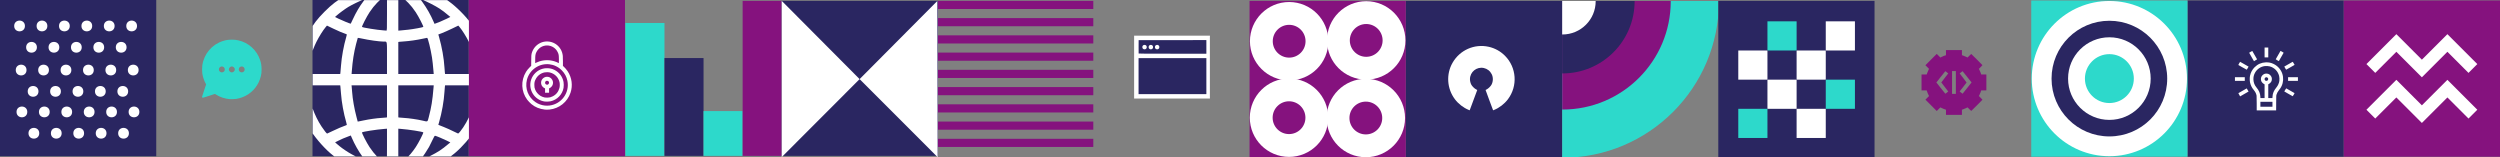 <?xml version="1.0" encoding="UTF-8" standalone="no"?>
<!-- Created with Inkscape (http://www.inkscape.org/) -->

<svg
   width="420.593mm"
   height="26.453mm"
   viewBox="0 0 420.593 26.453"
   version="1.1"
   id="svg49897"
   inkscape:version="1.1 (c68e22c387, 2021-05-23)"
   xmlns:inkscape="http://www.inkscape.org/namespaces/inkscape"
   xmlns:sodipodi="http://sodipodi.sourceforge.net/DTD/sodipodi-0.dtd"
   xmlns="http://www.w3.org/2000/svg"
   xmlns:svg="http://www.w3.org/2000/svg">
  <rect x="0" y="0" width="420.593" height="26.453" fill="#808080" stroke="none"/>
  <sodipodi:namedview
     id="namedview49899"
     pagecolor="#ffffff"
     bordercolor="#666666"
     borderopacity="1.0"
     inkscape:pageshadow="2"
     inkscape:pageopacity="0.0"
     inkscape:pagecheckerboard="0"
     inkscape:document-units="mm"
     showgrid="false"
     fit-margin-top="0"
     fit-margin-left="0"
     fit-margin-right="0"
     fit-margin-bottom="0"
     inkscape:zoom="0.72337262"
     inkscape:cx="651.11671"
     inkscape:cy="89.165665"
     inkscape:window-width="2400"
     inkscape:window-height="1271"
     inkscape:window-x="2391"
     inkscape:window-y="-9"
     inkscape:window-maximized="1"
     inkscape:current-layer="layer1" />
  <defs
     id="defs49894">
    <clipPath
       clipPathUnits="userSpaceOnUse"
       id="clipPath353862">
      <rect
         style="fill:none;fill-opacity:1;stroke:#e2c015;stroke-width:0.49;stroke-linecap:round;stroke-linejoin:round;stroke-miterlimit:4;stroke-dasharray:none;stroke-opacity:0;paint-order:markers stroke fill"
         id="rect353864"
         width="37.187"
         height="37.187"
         x="180.567"
         y="183.068" />
    </clipPath>
    <clipPath
       clipPathUnits="userSpaceOnUse"
       id="clipPath353858">
      <rect
         style="fill:none;fill-opacity:1;stroke:#e2c015;stroke-width:0.49;stroke-linecap:round;stroke-linejoin:round;stroke-miterlimit:4;stroke-dasharray:none;stroke-opacity:0;paint-order:markers stroke fill"
         id="rect353860"
         width="37.187"
         height="37.187"
         x="180.567"
         y="183.068" />
    </clipPath>
    <clipPath
       clipPathUnits="userSpaceOnUse"
       id="clipPath353854">
      <rect
         style="fill:none;fill-opacity:1;stroke:#e2c015;stroke-width:0.49;stroke-linecap:round;stroke-linejoin:round;stroke-miterlimit:4;stroke-dasharray:none;stroke-opacity:0;paint-order:markers stroke fill"
         id="rect353856"
         width="37.187"
         height="37.187"
         x="180.567"
         y="183.068" />
    </clipPath>
    <clipPath
       clipPathUnits="userSpaceOnUse"
       id="clipPath353850">
      <rect
         style="fill:none;fill-opacity:1;stroke:#e2c015;stroke-width:0.49;stroke-linecap:round;stroke-linejoin:round;stroke-miterlimit:4;stroke-dasharray:none;stroke-opacity:0;paint-order:markers stroke fill"
         id="rect353852"
         width="37.187"
         height="37.187"
         x="180.567"
         y="183.068" />
    </clipPath>
    <clipPath
       clipPathUnits="userSpaceOnUse"
       id="clipPath371594">
      <rect
         style="fill:#85127e;fill-opacity:1;stroke:none;stroke-width:0.99;stroke-linecap:round;stroke-linejoin:round;stroke-miterlimit:4;stroke-dasharray:none;stroke-opacity:1;paint-order:markers stroke fill"
         id="rect371596"
         width="37.187"
         height="37.187"
         x="217.754"
         y="145.88" />
    </clipPath>
  </defs>
  <g
     inkscape:label="Calque 1"
     inkscape:groupmode="layer"
     id="layer1"
     transform="translate(16.307,-124.762)">
    <circle
       style="fill:#2dd9cb;fill-opacity:1;stroke:none;stroke-width:5;stroke-linecap:round;stroke-linejoin:round;stroke-miterlimit:4;stroke-dasharray:none;stroke-opacity:1;paint-order:markers stroke fill"
       id="path329165"
       cx="180.625"
       cy="183.126"
       r="37.246"
       clip-path="url(#clipPath353862)"
       transform="matrix(0.707,0,0,0.707,118.847,-4.502)" />
    <rect
       style="fill:#2a2661;fill-opacity:1;stroke:none;stroke-width:0.7;stroke-linecap:round;stroke-linejoin:round;stroke-miterlimit:4;stroke-dasharray:none;stroke-opacity:1;paint-order:markers stroke fill"
       id="rect291252"
       width="26.287"
       height="26.287"
       x="-16.307"
       y="124.762" />
    <rect
       style="fill:#2a2661;fill-opacity:1;stroke:none;stroke-width:0.7;stroke-linecap:round;stroke-linejoin:round;stroke-miterlimit:4;stroke-dasharray:none;stroke-opacity:1;paint-order:markers stroke fill"
       id="rect291252-4"
       width="26.287"
       height="26.287"
       x="220.199"
       y="124.905" />
    <rect
       style="fill:#2a2661;fill-opacity:1;stroke:none;stroke-width:0.7;stroke-linecap:round;stroke-linejoin:round;stroke-miterlimit:4;stroke-dasharray:none;stroke-opacity:1;paint-order:markers stroke fill"
       id="rect291252-4-3"
       width="26.287"
       height="26.287"
       x="351.712"
       y="124.84" />
    <rect
       style="fill:#2a2661;fill-opacity:1;stroke:none;stroke-width:0.7;stroke-linecap:round;stroke-linejoin:round;stroke-miterlimit:4;stroke-dasharray:none;stroke-opacity:1;paint-order:markers stroke fill"
       id="rect291252-4-6"
       width="26.287"
       height="26.287"
       x="36.267"
       y="124.762" />
    <rect
       style="fill:#2dd9cb;fill-opacity:1;stroke:none;stroke-width:0.7;stroke-linecap:round;stroke-linejoin:round;stroke-miterlimit:4;stroke-dasharray:none;stroke-opacity:1;paint-order:markers stroke fill"
       id="rect291252-4-6-7-6"
       width="26.287"
       height="26.287"
       x="325.425"
       y="124.84" />
    <rect
       style="fill:#85127e;fill-opacity:1;stroke:none;stroke-width:0.7;stroke-linecap:round;stroke-linejoin:round;stroke-miterlimit:4;stroke-dasharray:none;stroke-opacity:1;paint-order:markers stroke fill"
       id="rect291252-4-6-3"
       width="26.287"
       height="26.287"
       x="62.554"
       y="124.762" />
    <rect
       style="fill:#85127e;fill-opacity:1;stroke:none;stroke-width:0.7;stroke-linecap:round;stroke-linejoin:round;stroke-miterlimit:4;stroke-dasharray:none;stroke-opacity:1;paint-order:markers stroke fill"
       id="rect291252-4-6-3-5"
       width="26.287"
       height="26.287"
       x="378"
       y="124.84" />
    <rect
       style="fill:#2a2661;fill-opacity:1;stroke:none;stroke-width:0.7;stroke-linecap:round;stroke-linejoin:round;stroke-miterlimit:4;stroke-dasharray:none;stroke-opacity:1;paint-order:markers stroke fill"
       id="rect291252-4-7"
       width="26.287"
       height="26.287"
       x="272.773"
       y="124.905" />
    <rect
       style="fill:#85127e;fill-opacity:1;stroke:none;stroke-width:0.7;stroke-linecap:round;stroke-linejoin:round;stroke-miterlimit:4;stroke-dasharray:none;stroke-opacity:1;paint-order:markers stroke fill"
       id="rect291252-7"
       width="26.287"
       height="26.287"
       x="193.912"
       y="124.905" />
    <circle
       style="fill:none;fill-opacity:1;stroke:#ffffff;stroke-width:3.839;stroke-linecap:round;stroke-linejoin:round;stroke-miterlimit:4;stroke-dasharray:none;stroke-opacity:1;paint-order:markers stroke fill"
       id="path296424"
       cx="200.577"
       cy="131.698"
       r="4.678" />
    <circle
       style="fill:none;fill-opacity:1;stroke:#ffffff;stroke-width:3.839;stroke-linecap:round;stroke-linejoin:round;stroke-miterlimit:4;stroke-dasharray:none;stroke-opacity:1;paint-order:markers stroke fill"
       id="path296424-7"
       cx="213.477"
       cy="144.617"
       r="4.678" />
    <circle
       style="fill:none;fill-opacity:1;stroke:#ffffff;stroke-width:3.839;stroke-linecap:round;stroke-linejoin:round;stroke-miterlimit:4;stroke-dasharray:none;stroke-opacity:1;paint-order:markers stroke fill"
       id="path296424-7-6"
       cx="213.541"
       cy="131.561"
       r="4.678" />
    <circle
       style="fill:none;fill-opacity:1;stroke:#ffffff;stroke-width:3.839;stroke-linecap:round;stroke-linejoin:round;stroke-miterlimit:4;stroke-dasharray:none;stroke-opacity:1;paint-order:markers stroke fill"
       id="path296424-2"
       cx="200.556"
       cy="144.561"
       r="4.678" />
    <path
       style="fill:#2dd9cb;fill-opacity:1;stroke-width:0.021"
       d="m 22.351,141.443 c -0.882,-0.086 -1.611,-0.327 -2.304,-0.762 l -0.193,-0.122 -1.006,0.333 c -1.101,0.364 -1.07,0.358 -1.145,0.224 -0.031,-0.055 -0.019,-0.096 0.317,-1.106 l 0.35,-1.049 -0.081,-0.15 c -0.275,-0.51 -0.471,-1.106 -0.56,-1.7 -0.049,-0.329 -0.049,-1.027 4.17e-4,-1.361 0.285,-1.938 1.625,-3.515 3.475,-4.091 0.536,-0.167 0.904,-0.222 1.492,-0.222 0.449,0 0.669,0.022 1.058,0.105 1.735,0.37 3.166,1.666 3.712,3.363 0.169,0.527 0.233,0.947 0.233,1.536 0,0.236 -0.012,0.518 -0.027,0.627 -0.199,1.459 -0.992,2.735 -2.204,3.546 -0.59,0.395 -1.349,0.686 -2.062,0.789 -0.212,0.031 -0.885,0.056 -1.055,0.04 z m -1.139,-4.545 c 0.2,-0.09 0.301,-0.245 0.301,-0.458 0,-0.299 -0.247,-0.526 -0.54,-0.496 -0.456,0.047 -0.615,0.612 -0.252,0.897 0.132,0.104 0.334,0.127 0.49,0.057 z m 1.638,0.018 c 0.115,-0.034 0.288,-0.207 0.322,-0.322 0.058,-0.196 0.017,-0.352 -0.131,-0.5 -0.211,-0.211 -0.48,-0.211 -0.691,0 -0.211,0.211 -0.211,0.479 0,0.691 0.147,0.147 0.304,0.188 0.5,0.13 z m 1.705,-0.018 c 0.2,-0.09 0.301,-0.245 0.301,-0.458 0,-0.299 -0.247,-0.526 -0.54,-0.496 -0.456,0.047 -0.615,0.612 -0.252,0.897 0.132,0.104 0.334,0.127 0.49,0.057 z"
       id="path298755" />
    <rect
       style="fill:#2dd9cb;fill-opacity:1;stroke:none;stroke-width:3.312;stroke-linecap:round;stroke-linejoin:round;stroke-miterlimit:4;stroke-dasharray:none;stroke-opacity:1;paint-order:markers stroke fill"
       id="rect305737-3"
       width="4.906"
       height="4.906"
       x="281.044"
       y="128.351" />
    <rect
       style="fill:#ffffff;fill-opacity:1;stroke:none;stroke-width:3.312;stroke-linecap:round;stroke-linejoin:round;stroke-miterlimit:4;stroke-dasharray:none;stroke-opacity:1;paint-order:markers stroke fill"
       id="rect305737-7"
       width="4.906"
       height="4.906"
       x="290.855"
       y="128.351" />
    <rect
       style="fill:#ffffff;fill-opacity:1;stroke:none;stroke-width:3.312;stroke-linecap:round;stroke-linejoin:round;stroke-miterlimit:4;stroke-dasharray:none;stroke-opacity:1;paint-order:markers stroke fill"
       id="rect305737-4"
       width="4.906"
       height="4.906"
       x="276.138"
       y="133.257" />
    <rect
       style="fill:#ffffff;fill-opacity:1;stroke:none;stroke-width:3.312;stroke-linecap:round;stroke-linejoin:round;stroke-miterlimit:4;stroke-dasharray:none;stroke-opacity:1;paint-order:markers stroke fill"
       id="rect305737-37-2"
       width="4.906"
       height="4.906"
       x="285.949"
       y="133.257" />
    <rect
       style="fill:#ffffff;fill-opacity:1;stroke:none;stroke-width:3.312;stroke-linecap:round;stroke-linejoin:round;stroke-miterlimit:4;stroke-dasharray:none;stroke-opacity:1;paint-order:markers stroke fill"
       id="rect305737-3-6"
       width="4.906"
       height="4.906"
       x="281.044"
       y="138.163" />
    <rect
       style="fill:#2dd9cb;fill-opacity:1;stroke:none;stroke-width:3.312;stroke-linecap:round;stroke-linejoin:round;stroke-miterlimit:4;stroke-dasharray:none;stroke-opacity:1;paint-order:markers stroke fill"
       id="rect305737-7-7"
       width="4.906"
       height="4.906"
       x="290.855"
       y="138.163" />
    <rect
       style="fill:#2dd9cb;fill-opacity:1;stroke:none;stroke-width:3.312;stroke-linecap:round;stroke-linejoin:round;stroke-miterlimit:4;stroke-dasharray:none;stroke-opacity:1;paint-order:markers stroke fill"
       id="rect305737-4-6"
       width="4.906"
       height="4.906"
       x="276.138"
       y="143.068" />
    <rect
       style="fill:#ffffff;fill-opacity:1;stroke:none;stroke-width:3.312;stroke-linecap:round;stroke-linejoin:round;stroke-miterlimit:4;stroke-dasharray:none;stroke-opacity:1;paint-order:markers stroke fill"
       id="rect305737-37-2-9"
       width="4.906"
       height="4.906"
       x="285.949"
       y="143.068" />
    <circle
       style="fill:#ffffff;fill-opacity:1;stroke:none;stroke-width:3.534;stroke-linecap:round;stroke-linejoin:round;stroke-miterlimit:4;stroke-dasharray:none;stroke-opacity:1;paint-order:markers stroke fill"
       id="path328449"
       cx="-13.017"
       cy="129.13"
       r="0.905" />
    <circle
       style="fill:#ffffff;fill-opacity:1;stroke:none;stroke-width:3.534;stroke-linecap:round;stroke-linejoin:round;stroke-miterlimit:4;stroke-dasharray:none;stroke-opacity:1;paint-order:markers stroke fill"
       id="path328449-7"
       cx="-9.245"
       cy="129.13"
       r="0.905" />
    <circle
       style="fill:#ffffff;fill-opacity:1;stroke:none;stroke-width:3.534;stroke-linecap:round;stroke-linejoin:round;stroke-miterlimit:4;stroke-dasharray:none;stroke-opacity:1;paint-order:markers stroke fill"
       id="path328449-5"
       cx="-5.474"
       cy="129.13"
       r="0.905" />
    <circle
       style="fill:#ffffff;fill-opacity:1;stroke:none;stroke-width:3.534;stroke-linecap:round;stroke-linejoin:round;stroke-miterlimit:4;stroke-dasharray:none;stroke-opacity:1;paint-order:markers stroke fill"
       id="path328449-7-0"
       cx="-1.702"
       cy="129.13"
       r="0.905" />
    <circle
       style="fill:#ffffff;fill-opacity:1;stroke:none;stroke-width:3.534;stroke-linecap:round;stroke-linejoin:round;stroke-miterlimit:4;stroke-dasharray:none;stroke-opacity:1;paint-order:markers stroke fill"
       id="path328449-1"
       cx="2.069"
       cy="129.13"
       r="0.905" />
    <circle
       style="fill:#ffffff;fill-opacity:1;stroke:none;stroke-width:3.534;stroke-linecap:round;stroke-linejoin:round;stroke-miterlimit:4;stroke-dasharray:none;stroke-opacity:1;paint-order:markers stroke fill"
       id="path328449-7-5"
       cx="5.841"
       cy="129.13"
       r="0.905" />
    <circle
       style="fill:#ffffff;fill-opacity:1;stroke:none;stroke-width:3.534;stroke-linecap:round;stroke-linejoin:round;stroke-miterlimit:4;stroke-dasharray:none;stroke-opacity:1;paint-order:markers stroke fill"
       id="path328449-3"
       cx="-11.005"
       cy="132.717"
       r="0.905" />
    <circle
       style="fill:#ffffff;fill-opacity:1;stroke:none;stroke-width:3.534;stroke-linecap:round;stroke-linejoin:round;stroke-miterlimit:4;stroke-dasharray:none;stroke-opacity:1;paint-order:markers stroke fill"
       id="path328449-7-9"
       cx="-7.234"
       cy="132.717"
       r="0.905" />
    <circle
       style="fill:#ffffff;fill-opacity:1;stroke:none;stroke-width:3.534;stroke-linecap:round;stroke-linejoin:round;stroke-miterlimit:4;stroke-dasharray:none;stroke-opacity:1;paint-order:markers stroke fill"
       id="path328449-5-7"
       cx="-3.462"
       cy="132.717"
       r="0.905" />
    <circle
       style="fill:#ffffff;fill-opacity:1;stroke:none;stroke-width:3.534;stroke-linecap:round;stroke-linejoin:round;stroke-miterlimit:4;stroke-dasharray:none;stroke-opacity:1;paint-order:markers stroke fill"
       id="path328449-7-0-5"
       cx="0.31"
       cy="132.717"
       r="0.905" />
    <circle
       style="fill:#ffffff;fill-opacity:1;stroke:none;stroke-width:3.534;stroke-linecap:round;stroke-linejoin:round;stroke-miterlimit:4;stroke-dasharray:none;stroke-opacity:1;paint-order:markers stroke fill"
       id="path328449-1-9"
       cx="4.081"
       cy="132.717"
       r="0.905" />
    <circle
       style="fill:#ffffff;fill-opacity:1;stroke:none;stroke-width:3.534;stroke-linecap:round;stroke-linejoin:round;stroke-miterlimit:4;stroke-dasharray:none;stroke-opacity:1;paint-order:markers stroke fill"
       id="path328449-9"
       cx="-12.75"
       cy="136.547"
       r="0.905" />
    <circle
       style="fill:#ffffff;fill-opacity:1;stroke:none;stroke-width:3.534;stroke-linecap:round;stroke-linejoin:round;stroke-miterlimit:4;stroke-dasharray:none;stroke-opacity:1;paint-order:markers stroke fill"
       id="path328449-7-7"
       cx="-8.979"
       cy="136.547"
       r="0.905" />
    <circle
       style="fill:#ffffff;fill-opacity:1;stroke:none;stroke-width:3.534;stroke-linecap:round;stroke-linejoin:round;stroke-miterlimit:4;stroke-dasharray:none;stroke-opacity:1;paint-order:markers stroke fill"
       id="path328449-5-2"
       cx="-5.207"
       cy="136.547"
       r="0.905" />
    <circle
       style="fill:#ffffff;fill-opacity:1;stroke:none;stroke-width:3.534;stroke-linecap:round;stroke-linejoin:round;stroke-miterlimit:4;stroke-dasharray:none;stroke-opacity:1;paint-order:markers stroke fill"
       id="path328449-7-0-8"
       cx="-1.436"
       cy="136.547"
       r="0.905" />
    <circle
       style="fill:#ffffff;fill-opacity:1;stroke:none;stroke-width:3.534;stroke-linecap:round;stroke-linejoin:round;stroke-miterlimit:4;stroke-dasharray:none;stroke-opacity:1;paint-order:markers stroke fill"
       id="path328449-1-0"
       cx="2.336"
       cy="136.547"
       r="0.905" />
    <circle
       style="fill:#ffffff;fill-opacity:1;stroke:none;stroke-width:3.534;stroke-linecap:round;stroke-linejoin:round;stroke-miterlimit:4;stroke-dasharray:none;stroke-opacity:1;paint-order:markers stroke fill"
       id="path328449-7-5-0"
       cx="6.108"
       cy="136.547"
       r="0.905" />
    <circle
       style="fill:#ffffff;fill-opacity:1;stroke:none;stroke-width:3.534;stroke-linecap:round;stroke-linejoin:round;stroke-miterlimit:4;stroke-dasharray:none;stroke-opacity:1;paint-order:markers stroke fill"
       id="path328449-3-0"
       cx="-10.739"
       cy="140.134"
       r="0.905" />
    <circle
       style="fill:#ffffff;fill-opacity:1;stroke:none;stroke-width:3.534;stroke-linecap:round;stroke-linejoin:round;stroke-miterlimit:4;stroke-dasharray:none;stroke-opacity:1;paint-order:markers stroke fill"
       id="path328449-7-9-3"
       cx="-6.967"
       cy="140.134"
       r="0.905" />
    <circle
       style="fill:#ffffff;fill-opacity:1;stroke:none;stroke-width:3.534;stroke-linecap:round;stroke-linejoin:round;stroke-miterlimit:4;stroke-dasharray:none;stroke-opacity:1;paint-order:markers stroke fill"
       id="path328449-5-7-7"
       cx="-3.195"
       cy="140.134"
       r="0.905" />
    <circle
       style="fill:#ffffff;fill-opacity:1;stroke:none;stroke-width:3.534;stroke-linecap:round;stroke-linejoin:round;stroke-miterlimit:4;stroke-dasharray:none;stroke-opacity:1;paint-order:markers stroke fill"
       id="path328449-7-0-5-8"
       cx="0.576"
       cy="140.134"
       r="0.905" />
    <circle
       style="fill:#ffffff;fill-opacity:1;stroke:none;stroke-width:3.534;stroke-linecap:round;stroke-linejoin:round;stroke-miterlimit:4;stroke-dasharray:none;stroke-opacity:1;paint-order:markers stroke fill"
       id="path328449-1-9-3"
       cx="4.348"
       cy="140.134"
       r="0.905" />
    <circle
       style="fill:#ffffff;fill-opacity:1;stroke:none;stroke-width:3.534;stroke-linecap:round;stroke-linejoin:round;stroke-miterlimit:4;stroke-dasharray:none;stroke-opacity:1;paint-order:markers stroke fill"
       id="path328449-0"
       cx="-12.621"
       cy="143.592"
       r="0.905" />
    <circle
       style="fill:#ffffff;fill-opacity:1;stroke:none;stroke-width:3.534;stroke-linecap:round;stroke-linejoin:round;stroke-miterlimit:4;stroke-dasharray:none;stroke-opacity:1;paint-order:markers stroke fill"
       id="path328449-7-1"
       cx="-8.85"
       cy="143.592"
       r="0.905" />
    <circle
       style="fill:#ffffff;fill-opacity:1;stroke:none;stroke-width:3.534;stroke-linecap:round;stroke-linejoin:round;stroke-miterlimit:4;stroke-dasharray:none;stroke-opacity:1;paint-order:markers stroke fill"
       id="path328449-5-4"
       cx="-5.078"
       cy="143.592"
       r="0.905" />
    <circle
       style="fill:#ffffff;fill-opacity:1;stroke:none;stroke-width:3.534;stroke-linecap:round;stroke-linejoin:round;stroke-miterlimit:4;stroke-dasharray:none;stroke-opacity:1;paint-order:markers stroke fill"
       id="path328449-7-0-57"
       cx="-1.306"
       cy="143.592"
       r="0.905" />
    <circle
       style="fill:#ffffff;fill-opacity:1;stroke:none;stroke-width:3.534;stroke-linecap:round;stroke-linejoin:round;stroke-miterlimit:4;stroke-dasharray:none;stroke-opacity:1;paint-order:markers stroke fill"
       id="path328449-1-6"
       cx="2.465"
       cy="143.592"
       r="0.905" />
    <circle
       style="fill:#ffffff;fill-opacity:1;stroke:none;stroke-width:3.534;stroke-linecap:round;stroke-linejoin:round;stroke-miterlimit:4;stroke-dasharray:none;stroke-opacity:1;paint-order:markers stroke fill"
       id="path328449-7-5-6"
       cx="6.237"
       cy="143.592"
       r="0.905" />
    <circle
       style="fill:#ffffff;fill-opacity:1;stroke:none;stroke-width:3.534;stroke-linecap:round;stroke-linejoin:round;stroke-miterlimit:4;stroke-dasharray:none;stroke-opacity:1;paint-order:markers stroke fill"
       id="path328449-3-6"
       cx="-10.609"
       cy="147.18"
       r="0.905" />
    <circle
       style="fill:#ffffff;fill-opacity:1;stroke:none;stroke-width:3.534;stroke-linecap:round;stroke-linejoin:round;stroke-miterlimit:4;stroke-dasharray:none;stroke-opacity:1;paint-order:markers stroke fill"
       id="path328449-7-9-8"
       cx="-6.838"
       cy="147.18"
       r="0.905" />
    <circle
       style="fill:#ffffff;fill-opacity:1;stroke:none;stroke-width:3.534;stroke-linecap:round;stroke-linejoin:round;stroke-miterlimit:4;stroke-dasharray:none;stroke-opacity:1;paint-order:markers stroke fill"
       id="path328449-5-7-6"
       cx="-3.066"
       cy="147.18"
       r="0.905" />
    <circle
       style="fill:#ffffff;fill-opacity:1;stroke:none;stroke-width:3.534;stroke-linecap:round;stroke-linejoin:round;stroke-miterlimit:4;stroke-dasharray:none;stroke-opacity:1;paint-order:markers stroke fill"
       id="path328449-7-0-5-3"
       cx="0.706"
       cy="147.18"
       r="0.905" />
    <circle
       style="fill:#ffffff;fill-opacity:1;stroke:none;stroke-width:3.534;stroke-linecap:round;stroke-linejoin:round;stroke-miterlimit:4;stroke-dasharray:none;stroke-opacity:1;paint-order:markers stroke fill"
       id="path328449-1-9-7"
       cx="4.477"
       cy="147.18"
       r="0.905" />
    <circle
       style="fill:#85127e;fill-opacity:1;stroke:none;stroke-width:0.542;stroke-linecap:round;stroke-linejoin:round;stroke-miterlimit:4;stroke-dasharray:none;stroke-opacity:1;paint-order:markers stroke fill"
       id="path335044"
       cx="180.625"
       cy="183.126"
       r="25.779"
       clip-path="url(#clipPath353858)"
       transform="matrix(0.707,0,0,0.707,118.847,-4.502)" />
    <circle
       style="fill:#2a2661;fill-opacity:1;stroke:none;stroke-width:0.361;stroke-linecap:round;stroke-linejoin:round;stroke-miterlimit:4;stroke-dasharray:none;stroke-opacity:1;paint-order:markers stroke fill"
       id="path335044-5"
       cx="180.625"
       cy="183.126"
       r="17.182"
       clip-path="url(#clipPath353854)"
       transform="matrix(0.707,0,0,0.707,118.847,-4.502)" />
    <circle
       style="fill:#ffffff;fill-opacity:1;stroke:none;stroke-width:0.167;stroke-linecap:round;stroke-linejoin:round;stroke-miterlimit:4;stroke-dasharray:none;stroke-opacity:1;paint-order:markers stroke fill"
       id="path335044-5-2"
       cx="180.625"
       cy="183.126"
       r="7.915"
       clip-path="url(#clipPath353850)"
       transform="matrix(0.707,0,0,0.707,118.847,-4.502)" />
    <path
       style="fill:#ffffff;fill-opacity:1;stroke-width:0.09"
       d="m 234.681,187.679 c -4.477,-0.463 -8.484,-2.064 -12.063,-4.821 -1.746,-1.345 -4.012,-3.869 -5.328,-5.937 -0.557,-0.875 -1.657,-3.13 -2.06,-4.223 -0.458,-1.242 -0.924,-3.077 -1.149,-4.522 -0.28,-1.798 -0.28,-4.929 0,-6.727 0.6,-3.858 2.053,-7.311 4.394,-10.449 0.997,-1.336 3.166,-3.505 4.502,-4.502 3.133,-2.338 6.597,-3.795 10.449,-4.394 1.8,-0.28 4.93,-0.28 6.727,6.7e-4 2.486,0.388 4.466,1.013 6.727,2.122 2.417,1.186 4.13,2.418 6.104,4.392 1.974,1.974 3.207,3.687 4.392,6.104 1.098,2.239 1.741,4.275 2.122,6.727 0.28,1.798 0.28,4.929 0,6.727 -0.776,4.984 -2.95,9.266 -6.514,12.831 -3.56,3.56 -7.9,5.765 -12.803,6.505 -1.382,0.209 -4.252,0.296 -5.499,0.167 z m 0.762,-7.032 v -4.167 l -0.605,0.047 c -1.905,0.147 -5.153,0.654 -5.337,0.833 -0.106,0.103 1.105,2.464 1.799,3.509 1.147,1.726 2.335,2.939 3.56,3.637 0.296,0.169 0.548,0.307 0.561,0.308 0.012,6.7e-4 0.023,-1.874 0.023,-4.166 z m 4.387,3.073 c 0.797,-0.658 1.647,-1.648 2.447,-2.853 0.695,-1.045 1.905,-3.406 1.799,-3.509 -0.184,-0.178 -3.432,-0.685 -5.337,-0.833 l -0.605,-0.047 v 4.173 4.173 l 0.533,-0.293 c 0.293,-0.161 0.817,-0.527 1.163,-0.813 z m -10.164,-0.498 c -1.002,-1.373 -1.939,-3.03 -2.635,-4.66 l -0.199,-0.467 -0.56,0.212 c -1.137,0.43 -1.527,0.596 -2.343,1.002 l -0.835,0.415 0.367,0.329 c 1.614,1.447 3.864,2.824 5.95,3.64 0.432,0.169 0.795,0.309 0.807,0.311 0.012,0.002 -0.237,-0.35 -0.551,-0.781 z m 16.047,-0.246 c 0.74,-0.363 1.749,-0.929 2.242,-1.258 0.778,-0.519 1.154,-0.808 2.338,-1.796 l 0.22,-0.183 -0.844,-0.419 c -0.825,-0.41 -2.468,-1.096 -2.771,-1.157 -0.117,-0.023 -0.265,0.213 -0.635,1.016 -0.265,0.576 -0.635,1.323 -0.821,1.659 -0.364,0.658 -1.509,2.397 -1.898,2.881 l -0.237,0.296 0.531,-0.19 c 0.292,-0.105 1.136,-0.487 1.876,-0.849 z m -23.296,-5.908 c 0.931,-0.466 2.598,-1.176 3.357,-1.431 0.141,-0.047 0.14,-0.094 -0.026,-0.661 -0.612,-2.094 -1.095,-4.741 -1.249,-6.847 -0.056,-0.763 -0.12,-1.519 -0.143,-1.679 l -0.042,-0.291 h -3.866 -3.866 l 0.06,0.784 c 0.215,2.796 1.541,6.501 3.228,9.018 0.667,0.995 1.206,1.678 1.325,1.678 0.044,0 0.594,-0.257 1.222,-0.571 z m 30.373,0.173 c 2.115,-2.581 3.892,-6.994 4.146,-10.297 l 0.06,-0.784 h -3.866 -3.866 l -0.044,0.291 c -0.023,0.16 -0.069,0.715 -0.099,1.233 -0.128,2.197 -0.615,4.95 -1.289,7.279 l -0.173,0.597 1.269,0.505 c 0.698,0.278 1.734,0.744 2.301,1.035 0.567,0.291 1.077,0.532 1.133,0.534 0.056,0.003 0.248,-0.175 0.428,-0.394 z m -22.89,-2.735 c 1.282,-0.273 3.123,-0.533 4.196,-0.592 0.519,-0.029 1.035,-0.07 1.146,-0.093 l 0.202,-0.041 v -3.81 -3.81 h -4.219 -4.219 l 0.045,0.426 c 0.026,0.234 0.069,0.769 0.098,1.188 0.113,1.654 0.518,3.961 1.045,5.951 l 0.282,1.064 0.277,-0.049 c 0.153,-0.026 0.669,-0.132 1.146,-0.234 z m 15.486,-0.79 c 0.614,-2.323 0.879,-3.967 1.13,-6.996 l 0.046,-0.561 h -4.214 -4.214 v 3.81 3.81 l 0.202,0.041 c 0.111,0.023 0.626,0.065 1.144,0.093 1.186,0.066 3.182,0.353 4.35,0.627 1.373,0.321 1.234,0.394 1.556,-0.824 z M 224.356,163.176 c 0.023,-0.16 0.088,-0.916 0.143,-1.679 0.154,-2.105 0.637,-4.752 1.249,-6.847 0.166,-0.567 0.168,-0.614 0.026,-0.663 -0.977,-0.341 -1.834,-0.703 -3.1,-1.313 l -1.513,-0.728 -0.305,0.357 c -0.618,0.723 -1.591,2.276 -2.222,3.546 -1.059,2.134 -1.835,4.795 -1.992,6.834 l -0.06,0.785 h 3.866 3.866 z m 11.088,-3.511 c 0,-4.3 0.079,-3.911 -0.793,-3.911 -1.014,0 -3.464,-0.343 -5.239,-0.734 -0.481,-0.106 -0.895,-0.173 -0.919,-0.148 -0.023,0.023 -0.206,0.679 -0.404,1.456 -0.53,2.079 -0.827,3.976 -1.023,6.535 l -0.046,0.605 h 4.212 4.212 z m 11.073,3.242 c -0.122,-1.469 -0.245,-2.607 -0.365,-3.372 -0.317,-2.02 -0.973,-4.678 -1.155,-4.678 -0.061,0 -0.55,0.099 -1.087,0.22 -1.28,0.288 -3.252,0.571 -4.429,0.637 -0.518,0.029 -1.033,0.07 -1.144,0.093 l -0.202,0.041 v 3.81 3.81 h 4.214 4.214 z m 10.42,-0.224 c -0.156,-2.028 -0.94,-4.717 -1.989,-6.824 -0.64,-1.286 -1.614,-2.842 -2.225,-3.557 l -0.306,-0.358 -1.512,0.731 c -0.832,0.402 -1.902,0.878 -2.379,1.059 l -0.866,0.328 0.173,0.599 c 0.674,2.332 1.161,5.084 1.289,7.281 0.03,0.518 0.075,1.073 0.099,1.233 l 0.044,0.291 h 3.866 3.866 z m -21.492,-13.707 v -4.177 l -0.533,0.293 c -1.214,0.668 -2.454,1.927 -3.61,3.666 -0.695,1.045 -1.905,3.406 -1.799,3.509 0.175,0.169 3.667,0.725 5.18,0.824 0.247,0.018 0.519,0.037 0.605,0.046 0.147,0.015 0.157,-0.236 0.157,-4.161 z m 5.05,3.946 c 1.243,-0.141 3.474,-0.549 3.584,-0.655 0.106,-0.103 -1.105,-2.464 -1.799,-3.509 -1.156,-1.739 -2.396,-2.998 -3.61,-3.666 l -0.533,-0.293 v 4.173 4.173 l 0.605,-0.047 c 0.333,-0.026 1.122,-0.105 1.754,-0.177 z m -13.172,-2.489 c 0.743,-1.615 1.639,-3.134 2.535,-4.299 l 0.397,-0.517 -0.522,0.189 c -0.782,0.283 -2.638,1.187 -3.47,1.689 -0.79,0.477 -2.104,1.44 -2.773,2.032 l -0.413,0.366 0.78,0.391 c 0.788,0.395 2.908,1.262 2.961,1.21 0.015,-0.015 0.243,-0.493 0.504,-1.061 z m 20.799,0.575 c 0.386,-0.154 1.083,-0.47 1.548,-0.701 l 0.846,-0.42 -0.22,-0.183 c -1.184,-0.988 -1.56,-1.277 -2.338,-1.796 -0.916,-0.612 -3.178,-1.77 -4.1,-2.101 l -0.513,-0.184 0.571,0.782 c 1,1.371 1.937,3.028 2.634,4.657 l 0.199,0.467 0.336,-0.12 c 0.185,-0.066 0.652,-0.247 1.038,-0.401 z"
       id="path370923"
       clip-path="url(#clipPath371594)"
       transform="matrix(0.707,0,0,0.707,-117.659,21.642)" />
    <rect
       style="fill:#2dd9cb;fill-opacity:1;stroke:none;stroke-width:0.262;stroke-linecap:round;stroke-linejoin:round;stroke-miterlimit:4;stroke-dasharray:none;stroke-opacity:0;paint-order:markers stroke fill"
       id="rect371620"
       width="6.575"
       height="22.358"
       x="88.906"
       y="128.627" />
    <rect
       style="fill:#2a2661;fill-opacity:1;stroke:none;stroke-width:0.225;stroke-linecap:round;stroke-linejoin:round;stroke-miterlimit:4;stroke-dasharray:none;stroke-opacity:0;paint-order:markers stroke fill"
       id="rect371620-1"
       width="6.575"
       height="16.456"
       x="95.481"
       y="134.528" />
    <rect
       style="fill:#2dd9cb;fill-opacity:1;stroke:none;stroke-width:0.152;stroke-linecap:round;stroke-linejoin:round;stroke-miterlimit:4;stroke-dasharray:none;stroke-opacity:0;paint-order:markers stroke fill"
       id="rect371620-2"
       width="6.575"
       height="7.532"
       x="102.056"
       y="143.452" />
    <rect
       style="fill:#85127e;fill-opacity:1;stroke:none;stroke-width:0.283;stroke-linecap:round;stroke-linejoin:round;stroke-miterlimit:4;stroke-dasharray:none;stroke-opacity:0;paint-order:markers stroke fill"
       id="rect371620-9"
       width="6.575"
       height="26.079"
       x="108.632"
       y="124.905" />
    <path
       style="fill:#ffffff;stroke-width:0.022"
       d="m 75.383,143.202 c -0.934,-0.111 -1.64,-0.397 -2.288,-0.928 -0.208,-0.17 -0.554,-0.531 -0.709,-0.74 -1.024,-1.378 -1.1,-3.206 -0.197,-4.682 0.161,-0.264 0.355,-0.503 0.616,-0.762 l 0.253,-0.251 0.01,-0.915 c 0.009,-0.826 0.014,-0.934 0.056,-1.106 0.194,-0.802 0.707,-1.451 1.435,-1.815 0.811,-0.405 1.833,-0.345 2.602,0.152 0.696,0.45 1.139,1.184 1.218,2.017 0.012,0.132 0.023,0.564 0.023,0.962 l 2.1e-5,0.722 0.136,0.119 c 0.191,0.167 0.497,0.528 0.665,0.785 0.702,1.071 0.876,2.387 0.476,3.596 -0.516,1.558 -1.906,2.672 -3.54,2.837 -0.219,0.022 -0.605,0.026 -0.755,0.009 z m 0.797,-0.691 c 2.008,-0.267 3.377,-2.185 2.97,-4.16 -0.137,-0.664 -0.437,-1.23 -0.916,-1.728 -1.17,-1.215 -3.017,-1.419 -4.428,-0.49 -0.723,0.476 -1.246,1.206 -1.46,2.037 -0.371,1.437 0.203,2.948 1.431,3.77 0.276,0.185 0.454,0.277 0.743,0.384 0.528,0.196 1.104,0.26 1.661,0.186 z m -0.819,-0.665 c -1.759,-0.242 -2.868,-2.017 -2.307,-3.695 0.295,-0.881 1.047,-1.59 1.937,-1.824 0.267,-0.07 0.438,-0.091 0.751,-0.09 0.453,6.2e-4 0.842,0.091 1.233,0.287 0.805,0.402 1.354,1.132 1.526,2.028 0.046,0.242 0.048,0.731 0.003,0.986 -0.199,1.123 -1.057,2.012 -2.189,2.268 -0.226,0.051 -0.725,0.072 -0.953,0.041 z m 0.897,-0.714 c 0.099,-0.025 0.283,-0.097 0.408,-0.159 0.587,-0.289 0.977,-0.772 1.144,-1.413 0.07,-0.271 0.079,-0.679 0.019,-0.953 -0.177,-0.815 -0.805,-1.452 -1.628,-1.654 -0.24,-0.059 -0.671,-0.063 -0.914,-0.009 -0.656,0.145 -1.19,0.564 -1.486,1.165 -0.169,0.343 -0.209,0.518 -0.21,0.924 -0.001,0.37 0.022,0.502 0.145,0.821 0.149,0.386 0.496,0.794 0.872,1.025 0.213,0.131 0.491,0.238 0.739,0.285 0.235,0.044 0.674,0.029 0.911,-0.032 z m -0.864,-1.131 v -0.366 l -0.117,-0.054 c -0.157,-0.073 -0.376,-0.291 -0.45,-0.449 -0.246,-0.525 -0.046,-1.103 0.471,-1.359 0.272,-0.135 0.622,-0.129 0.906,0.016 0.154,0.079 0.329,0.262 0.413,0.433 0.149,0.303 0.153,0.604 0.012,0.9 -0.08,0.167 -0.274,0.366 -0.439,0.45 l -0.122,0.062 v 0.367 0.367 h -0.337 -0.337 z m 0.513,-1.041 c 0.152,-0.114 0.196,-0.274 0.117,-0.429 -0.061,-0.12 -0.162,-0.182 -0.293,-0.182 -0.352,0 -0.465,0.457 -0.155,0.624 0.114,0.061 0.239,0.057 0.331,-0.012 z m -1.465,-3.872 c 0.839,-0.27 1.76,-0.268 2.588,0.007 0.217,0.072 0.337,0.122 0.683,0.289 0.011,0.005 0.015,-0.279 0.009,-0.638 -0.012,-0.733 -0.031,-0.847 -0.196,-1.192 -0.166,-0.348 -0.385,-0.602 -0.697,-0.811 -0.672,-0.449 -1.553,-0.447 -2.22,0.006 -0.253,0.172 -0.53,0.49 -0.667,0.767 -0.175,0.352 -0.207,0.556 -0.208,1.294 l -1.78e-4,0.576 0.23,-0.108 c 0.126,-0.059 0.341,-0.144 0.478,-0.188 z"
       id="path397355" />
    <rect
       style="fill:#85127e;fill-opacity:1;stroke:none;stroke-width:0.195;stroke-linecap:round;stroke-linejoin:round;stroke-miterlimit:4;stroke-dasharray:none;stroke-opacity:0;paint-order:markers stroke fill"
       id="rect397495"
       width="26.131"
       height="1.372"
       x="141.494"
       y="124.905" />
    <rect
       style="fill:#85127e;fill-opacity:1;stroke:none;stroke-width:0.195;stroke-linecap:round;stroke-linejoin:round;stroke-miterlimit:4;stroke-dasharray:none;stroke-opacity:0;paint-order:markers stroke fill"
       id="rect397495-8"
       width="26.131"
       height="1.372"
       x="141.494"
       y="127.806" />
    <rect
       style="fill:#85127e;fill-opacity:1;stroke:none;stroke-width:0.195;stroke-linecap:round;stroke-linejoin:round;stroke-miterlimit:4;stroke-dasharray:none;stroke-opacity:0;paint-order:markers stroke fill"
       id="rect397495-7"
       width="26.131"
       height="1.372"
       x="141.494"
       y="130.707" />
    <rect
       style="fill:#85127e;fill-opacity:1;stroke:none;stroke-width:0.195;stroke-linecap:round;stroke-linejoin:round;stroke-miterlimit:4;stroke-dasharray:none;stroke-opacity:0;paint-order:markers stroke fill"
       id="rect397495-0"
       width="26.131"
       height="1.372"
       x="141.494"
       y="133.608" />
    <rect
       style="fill:#85127e;fill-opacity:1;stroke:none;stroke-width:0.195;stroke-linecap:round;stroke-linejoin:round;stroke-miterlimit:4;stroke-dasharray:none;stroke-opacity:0;paint-order:markers stroke fill"
       id="rect397495-77"
       width="26.131"
       height="1.372"
       x="141.494"
       y="136.509" />
    <rect
       style="fill:#85127e;fill-opacity:1;stroke:none;stroke-width:0.195;stroke-linecap:round;stroke-linejoin:round;stroke-miterlimit:4;stroke-dasharray:none;stroke-opacity:0;paint-order:markers stroke fill"
       id="rect397495-8-2"
       width="26.131"
       height="1.372"
       x="141.494"
       y="139.41" />
    <rect
       style="fill:#85127e;fill-opacity:1;stroke:none;stroke-width:0.195;stroke-linecap:round;stroke-linejoin:round;stroke-miterlimit:4;stroke-dasharray:none;stroke-opacity:0;paint-order:markers stroke fill"
       id="rect397495-7-4"
       width="26.131"
       height="1.372"
       x="141.494"
       y="142.311" />
    <rect
       style="fill:#85127e;fill-opacity:1;stroke:none;stroke-width:0.195;stroke-linecap:round;stroke-linejoin:round;stroke-miterlimit:4;stroke-dasharray:none;stroke-opacity:0;paint-order:markers stroke fill"
       id="rect397495-0-4"
       width="26.131"
       height="1.372"
       x="141.494"
       y="145.212" />
    <rect
       style="fill:#85127e;fill-opacity:1;stroke:none;stroke-width:0.195;stroke-linecap:round;stroke-linejoin:round;stroke-miterlimit:4;stroke-dasharray:none;stroke-opacity:0;paint-order:markers stroke fill"
       id="rect397495-0-4-4"
       width="26.131"
       height="1.372"
       x="141.494"
       y="148.113" />
    <path
       style="fill:#ffffff;stroke-width:0.021"
       d="m 363.355,142.16 c 0,-0.73 -0.008,-1.222 -0.022,-1.299 -0.059,-0.336 -0.192,-0.609 -0.458,-0.941 -0.221,-0.277 -0.292,-0.384 -0.405,-0.609 -0.11,-0.22 -0.178,-0.413 -0.236,-0.674 -0.069,-0.309 -0.069,-0.843 3.9e-4,-1.156 0.122,-0.551 0.375,-1.015 0.769,-1.409 0.511,-0.513 1.151,-0.791 1.883,-0.82 0.497,-0.019 0.889,0.063 1.336,0.281 0.677,0.33 1.202,0.925 1.435,1.628 0.229,0.688 0.185,1.447 -0.12,2.088 -0.125,0.263 -0.2,0.378 -0.435,0.673 -0.205,0.257 -0.339,0.501 -0.418,0.766 -0.046,0.152 -0.047,0.178 -0.054,1.402 l -0.007,1.247 h -1.634 -1.634 z m 2.649,0.141 v -0.414 h -1.014 -1.014 v 0.414 0.414 h 1.014 1.014 z m -1.324,-2.193 v -1.159 l -0.108,-0.054 c -0.137,-0.07 -0.326,-0.249 -0.394,-0.376 -0.131,-0.243 -0.153,-0.547 -0.057,-0.794 0.096,-0.247 0.344,-0.475 0.599,-0.55 0.228,-0.067 0.526,-0.033 0.725,0.082 0.097,0.056 0.238,0.191 0.314,0.3 0.183,0.262 0.201,0.649 0.045,0.942 -0.076,0.143 -0.26,0.323 -0.395,0.387 l -0.108,0.051 v 1.164 1.164 h 0.349 0.349 l 0.013,-0.222 c 0.035,-0.607 0.213,-1.024 0.682,-1.602 0.242,-0.298 0.416,-0.694 0.471,-1.072 0.034,-0.229 0.015,-0.626 -0.04,-0.833 -0.213,-0.813 -0.799,-1.401 -1.606,-1.611 -0.214,-0.056 -0.608,-0.075 -0.839,-0.041 -0.708,0.103 -1.325,0.547 -1.644,1.181 -0.182,0.361 -0.251,0.694 -0.232,1.105 0.023,0.481 0.184,0.903 0.486,1.271 0.463,0.564 0.649,1.001 0.682,1.602 l 0.012,0.222 h 0.349 0.349 z m 0.492,-1.797 c 0.082,-0.058 0.139,-0.203 0.12,-0.303 -0.029,-0.152 -0.205,-0.279 -0.348,-0.251 -0.289,0.058 -0.361,0.418 -0.115,0.573 0.088,0.055 0.251,0.046 0.342,-0.018 z m -4.637,2.621 c -0.126,-0.201 -0.279,-0.484 -0.267,-0.494 0.031,-0.027 1.391,-0.805 1.406,-0.805 0.016,1.6e-4 0.323,0.519 0.312,0.527 -0.003,0.002 -0.29,0.168 -0.637,0.367 -0.347,0.2 -0.665,0.384 -0.707,0.408 l -0.076,0.045 z m 8.157,-0.383 -0.697,-0.404 0.153,-0.262 c 0.084,-0.144 0.163,-0.259 0.175,-0.256 0.018,0.004 1.381,0.784 1.404,0.803 0.015,0.013 -0.293,0.526 -0.315,0.524 -0.013,-0.002 -0.337,-0.184 -0.72,-0.406 z m -8.999,-2.49 v -0.31 h 0.828 0.828 v 0.31 0.31 h -0.828 -0.828 z m 8.94,0 v -0.31 h 0.828 0.828 v 0.31 0.31 h -0.828 -0.828 z m -7.657,-1.956 c -0.381,-0.221 -0.702,-0.405 -0.713,-0.409 -0.022,-0.008 0.274,-0.532 0.301,-0.532 0.01,0 0.334,0.182 0.72,0.405 l 0.702,0.405 -0.144,0.252 c -0.079,0.139 -0.151,0.258 -0.158,0.266 -0.007,0.007 -0.326,-0.167 -0.707,-0.388 z m 7.164,0.122 c -0.082,-0.144 -0.147,-0.263 -0.144,-0.265 0.064,-0.041 1.396,-0.801 1.409,-0.804 0.018,-0.003 0.099,0.123 0.258,0.403 l 0.067,0.117 -0.703,0.406 c -0.387,0.223 -0.711,0.406 -0.72,0.406 -0.009,0 -0.085,-0.118 -0.167,-0.262 z m -5.652,-1.869 c -0.221,-0.385 -0.401,-0.709 -0.401,-0.718 0.002,-0.026 0.511,-0.318 0.526,-0.301 0.025,0.028 0.805,1.39 0.805,1.406 0,0.013 -0.505,0.318 -0.523,0.315 -0.002,-4.8e-4 -0.186,-0.316 -0.407,-0.702 z m 4.323,0.545 c -0.142,-0.084 -0.256,-0.161 -0.254,-0.173 0.004,-0.017 0.784,-1.38 0.804,-1.405 0.01,-0.013 0.526,0.289 0.526,0.309 0,0.018 -0.78,1.381 -0.805,1.409 -0.007,0.007 -0.129,-0.056 -0.271,-0.139 z m -2.131,-1.312 v -0.828 h 0.31 0.31 v 0.828 0.828 h -0.31 -0.31 z"
       id="path402147" />
    <path
       style="fill:#85127e;fill-opacity:1;stroke-width:0.021"
       d="m 311.08,143.651 v -0.436 l -0.09,-0.024 c -0.135,-0.036 -0.484,-0.179 -0.68,-0.277 l -0.173,-0.087 -0.306,0.305 -0.306,0.305 -0.953,-0.953 -0.953,-0.953 0.305,-0.306 0.305,-0.306 -0.087,-0.173 c -0.099,-0.196 -0.241,-0.546 -0.278,-0.68 l -0.024,-0.09 h -0.436 -0.436 v -1.342 -1.342 h 0.433 0.433 l 0.07,-0.208 c 0.038,-0.114 0.127,-0.327 0.196,-0.473 l 0.126,-0.265 -0.304,-0.305 -0.304,-0.305 0.953,-0.953 0.953,-0.953 0.306,0.305 0.306,0.305 0.173,-0.087 c 0.196,-0.099 0.546,-0.241 0.68,-0.277 l 0.09,-0.024 v -0.436 -0.436 h 1.342 1.342 v 0.433 0.433 l 0.208,0.07 c 0.114,0.038 0.327,0.127 0.473,0.196 l 0.265,0.126 0.299,-0.299 c 0.165,-0.164 0.307,-0.299 0.317,-0.299 0.026,0 1.888,1.858 1.888,1.884 0,0.012 -0.135,0.157 -0.3,0.323 l -0.3,0.301 0.087,0.173 c 0.099,0.196 0.241,0.546 0.278,0.68 l 0.024,0.09 h 0.436 0.436 v 1.342 1.342 h -0.436 -0.436 l -0.024,0.09 c -0.036,0.135 -0.179,0.484 -0.278,0.68 l -0.087,0.173 0.3,0.301 c 0.165,0.165 0.3,0.31 0.3,0.323 0,0.026 -1.862,1.884 -1.888,1.884 -0.01,0 -0.153,-0.134 -0.317,-0.299 l -0.299,-0.299 -0.265,0.126 c -0.146,0.07 -0.359,0.158 -0.473,0.196 l -0.208,0.07 v 0.433 0.433 h -1.342 -1.342 z m 1.661,-5.017 v -1.917 h -0.32 -0.32 v 1.917 1.917 h 0.32 0.32 z m -1.521,1.712 c 0.128,-0.101 0.236,-0.187 0.24,-0.191 0.004,-0.004 -0.257,-0.344 -0.58,-0.755 -0.324,-0.411 -0.588,-0.756 -0.588,-0.767 0,-0.01 0.265,-0.355 0.588,-0.767 0.324,-0.411 0.585,-0.751 0.58,-0.755 -0.065,-0.059 -0.477,-0.374 -0.489,-0.374 -0.009,0 -0.353,0.427 -0.763,0.948 l -0.746,0.948 0.746,0.948 c 0.411,0.521 0.754,0.948 0.763,0.948 0.009,0 0.121,-0.083 0.249,-0.184 z m 3.415,-0.764 0.746,-0.948 -0.746,-0.948 c -0.411,-0.521 -0.754,-0.948 -0.762,-0.948 -0.011,0 -0.357,0.264 -0.49,0.375 -0.004,0.003 0.257,0.344 0.582,0.756 0.353,0.449 0.585,0.761 0.578,0.779 -0.007,0.017 -0.271,0.361 -0.589,0.765 l -0.578,0.735 0.059,0.047 c 0.277,0.221 0.426,0.334 0.439,0.335 0.008,1.6e-4 0.351,-0.426 0.761,-0.948 z"
       id="path402277" />
    <circle
       style="fill:#ffffff;fill-opacity:1;stroke:none;stroke-width:0.404;stroke-linecap:round;stroke-linejoin:round;stroke-miterlimit:4;stroke-dasharray:none;stroke-opacity:0;paint-order:markers stroke fill"
       id="path405677"
       cx="338.569"
       cy="137.984"
       r="13.057" />
    <circle
       style="fill:#2a2661;fill-opacity:1;stroke:none;stroke-width:0.301;stroke-linecap:round;stroke-linejoin:round;stroke-miterlimit:4;stroke-dasharray:none;stroke-opacity:0;paint-order:markers stroke fill"
       id="path405677-5"
       cx="338.569"
       cy="137.984"
       r="9.729" />
    <circle
       style="fill:#ffffff;fill-opacity:1;stroke:none;stroke-width:0.215;stroke-linecap:round;stroke-linejoin:round;stroke-miterlimit:4;stroke-dasharray:none;stroke-opacity:0;paint-order:markers stroke fill"
       id="path405677-5-3"
       cx="338.569"
       cy="137.984"
       r="6.949" />
    <circle
       style="fill:#2dd9cb;fill-opacity:1;stroke:none;stroke-width:0.127;stroke-linecap:round;stroke-linejoin:round;stroke-miterlimit:4;stroke-dasharray:none;stroke-opacity:0;paint-order:markers stroke fill"
       id="path405677-5-3-0"
       cx="338.569"
       cy="137.984"
       r="4.114" />
    <rect
       style="fill:#2a2661;fill-opacity:1;stroke:none;stroke-width:0.346;stroke-linecap:round;stroke-linejoin:round;stroke-miterlimit:4;stroke-dasharray:none;stroke-opacity:0;paint-order:markers stroke fill"
       id="rect422316"
       width="26.287"
       height="26.079"
       x="115.207"
       y="124.905" />
    <path
       style="fill:#ffffff;fill-opacity:1;stroke:none;stroke-width:0.187px;stroke-linecap:butt;stroke-linejoin:miter;stroke-opacity:1"
       d="m 115.207,124.905 13.104,13.165 -13.104,13.122 v -26.287"
       id="path439810" />
    <path
       style="fill:#ffffff;fill-opacity:1;stroke:none;stroke-width:0.187px;stroke-linecap:butt;stroke-linejoin:miter;stroke-opacity:1"
       d="m 141.443,151.209 -13.132,-13.138 13.077,-13.149 0.054,26.287"
       id="path439810-2" />
    <path
       style="fill:#ffffff;stroke-width:0.032"
       d="m 230.774,143.25 c -0.882,-0.362 -1.734,-1.022 -2.314,-1.794 -1.341,-1.783 -1.499,-4.203 -0.401,-6.124 1.228,-2.149 3.685,-3.238 6.089,-2.699 1.047,0.235 1.983,0.752 2.742,1.516 1.956,1.968 2.167,5.084 0.495,7.308 -0.587,0.781 -1.472,1.463 -2.342,1.806 l -0.152,0.06 -0.64,-1.707 c -0.352,-0.939 -0.635,-1.71 -0.629,-1.715 0.006,-0.006 0.103,-0.057 0.216,-0.116 0.265,-0.138 0.645,-0.515 0.783,-0.777 0.287,-0.544 0.301,-1.224 0.036,-1.758 -0.271,-0.546 -0.754,-0.924 -1.342,-1.048 -1.191,-0.252 -2.319,0.662 -2.321,1.883 -3e-4,0.296 0.09,0.662 0.228,0.923 0.138,0.262 0.518,0.639 0.783,0.777 0.113,0.059 0.21,0.111 0.216,0.116 0.008,0.007 -1.252,3.398 -1.27,3.416 -0.003,0.002 -0.083,-0.027 -0.179,-0.066 z"
       id="path442474-1" />
    <path
       style="fill:none;stroke:#ffffff;stroke-width:2.096;stroke-linecap:butt;stroke-linejoin:miter;stroke-miterlimit:4;stroke-dasharray:none;stroke-opacity:1"
       d="m 382.557,136.284 4.293,-4.293 4.293,4.293 4.293,-4.293 4.293,4.293"
       id="path444031" />
    <path
       style="fill:none;stroke:#ffffff;stroke-width:2.096;stroke-linecap:butt;stroke-linejoin:miter;stroke-miterlimit:4;stroke-dasharray:none;stroke-opacity:1"
       d="m 382.557,143.965 4.293,-4.293 4.293,4.293 4.293,-4.293 4.293,4.293"
       id="path444031-0" />
    <g
       id="g447497"
       transform="matrix(0.445,0,0,0.445,109.348,73.907)">
      <rect
         style="fill:#2a2661;fill-opacity:1;stroke:none;stroke-width:0.605;stroke-linecap:round;stroke-linejoin:round;stroke-miterlimit:4;stroke-dasharray:none;stroke-opacity:1;paint-order:markers stroke fill"
         id="rect446806"
         width="27.633"
         height="22.937"
         x="147.332"
         y="128.287" />
      <path
         style="fill:#ffffff;fill-opacity:1;stroke-width:0.056"
         d="m 146.397,139.651 v -11.893 h 14.328 14.328 v 11.893 11.893 h -14.328 -14.328 z m 27.313,3.414 v -6.8 h -12.817 -12.817 v 6.8 6.8 h 12.817 12.817 z m 0,-11.054 v -2.575 l -12.803,0.014 -12.803,0.014 -0.015,2.491 c -0.008,1.37 -0.003,2.522 0.012,2.561 0.021,0.056 2.637,0.07 12.817,0.07 h 12.791 z"
         id="path444498"
         sodipodi:nodetypes="ccccccccccccccccccccccccscc" />
      <circle
         style="opacity:1;fill:#ffffff;fill-opacity:1;stroke:none;stroke-width:2.965;stroke-linecap:round;stroke-linejoin:round;stroke-miterlimit:4;stroke-dasharray:none;stroke-opacity:1;paint-order:markers stroke fill"
         id="path447373"
         cx="150.34"
         cy="132.089"
         r="0.841" />
      <circle
         style="fill:#ffffff;fill-opacity:1;stroke:none;stroke-width:2.965;stroke-linecap:round;stroke-linejoin:round;stroke-miterlimit:4;stroke-dasharray:none;stroke-opacity:1;paint-order:markers stroke fill"
         id="path447373-9"
         cx="152.719"
         cy="132.089"
         r="0.841" />
      <circle
         style="fill:#ffffff;fill-opacity:1;stroke:none;stroke-width:2.965;stroke-linecap:round;stroke-linejoin:round;stroke-miterlimit:4;stroke-dasharray:none;stroke-opacity:1;paint-order:markers stroke fill"
         id="path447373-1"
         cx="155.098"
         cy="132.089"
         r="0.841" />
    </g>
  </g>
</svg>
